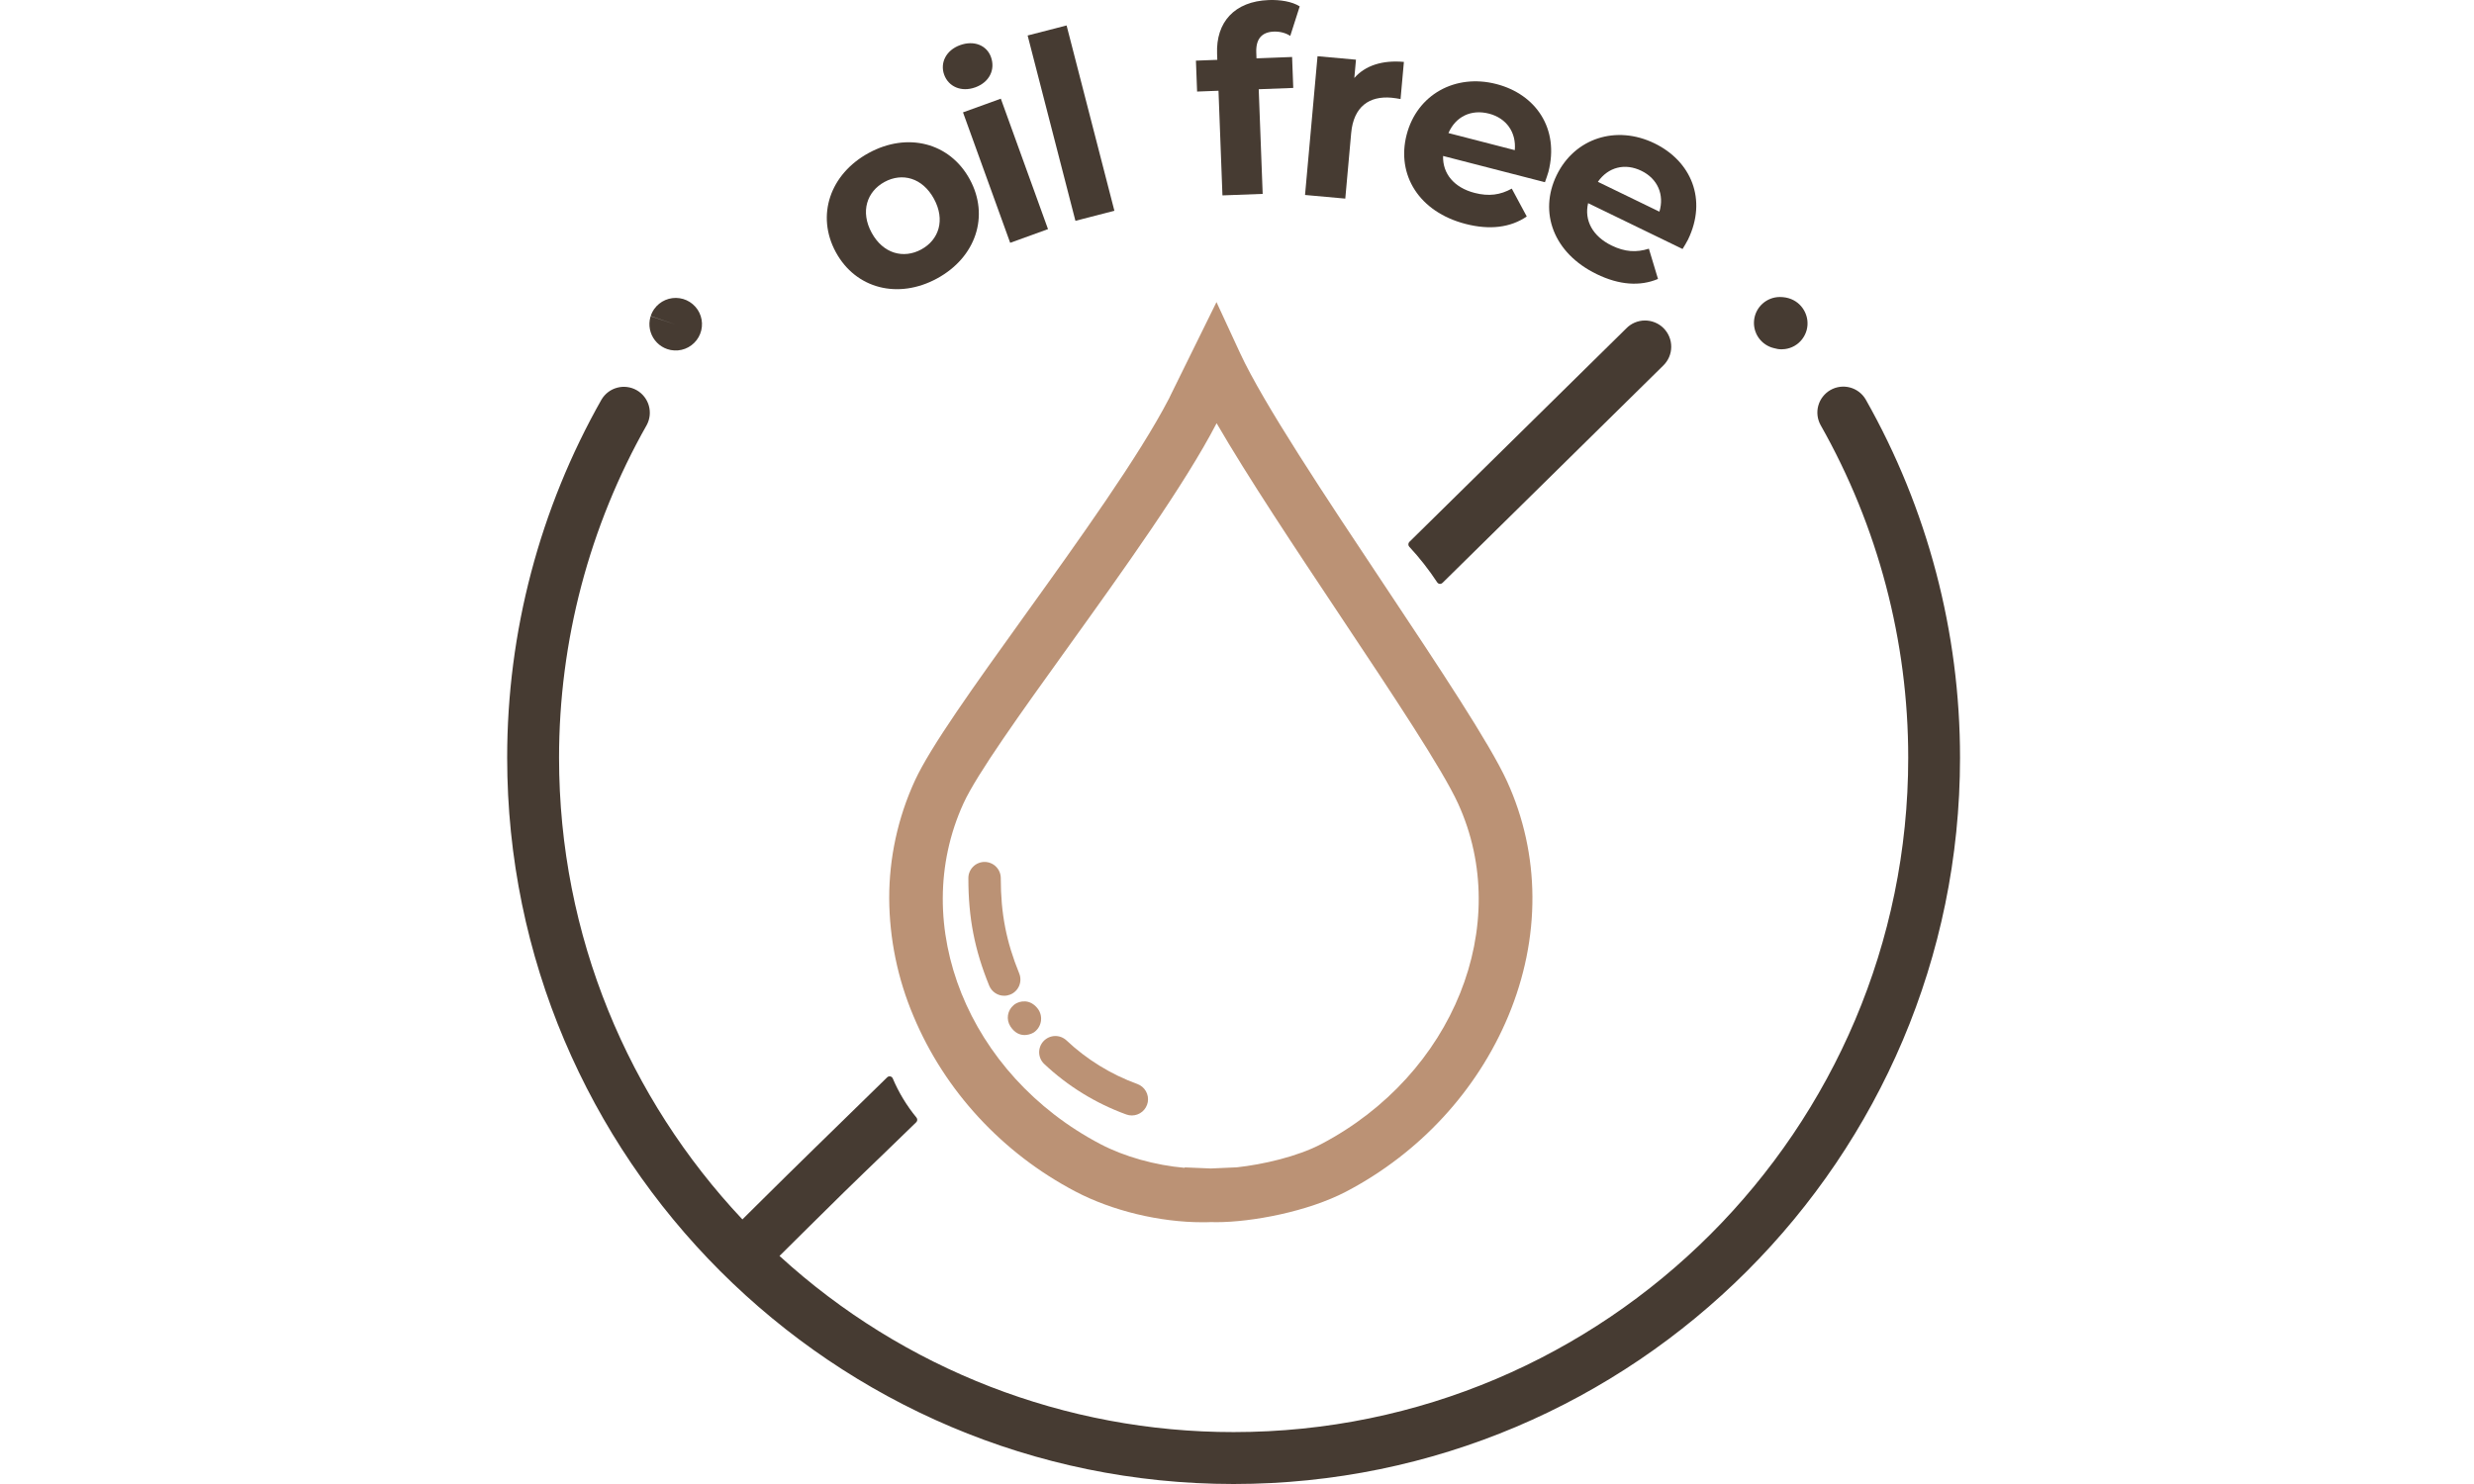 <svg width="100px" viewBox="0 0 59 60" fill="none" xmlns="http://www.w3.org/2000/svg">
                    <path
                        d="M36.463 22.105C36.879 22.553 37.257 23.035 37.593 23.546C37.604 23.563 37.619 23.577 37.637 23.588C37.654 23.599 37.674 23.605 37.694 23.607H37.709C37.727 23.607 37.745 23.604 37.762 23.596C37.779 23.589 37.794 23.579 37.807 23.566L46.728 14.781C46.829 14.683 46.91 14.566 46.966 14.437C47.022 14.307 47.051 14.168 47.052 14.027C47.053 13.886 47.027 13.747 46.973 13.616C46.92 13.486 46.841 13.368 46.742 13.268C46.642 13.168 46.524 13.09 46.393 13.037C46.263 12.983 46.123 12.957 45.982 12.958C45.842 12.959 45.702 12.989 45.573 13.044C45.444 13.1 45.327 13.181 45.229 13.283L36.467 21.91C36.441 21.936 36.427 21.971 36.426 22.007C36.425 22.043 36.439 22.078 36.463 22.105Z"
                        fill="#463B32" />
                    <path
                        d="M5.942 12.495C5.847 12.631 5.785 12.786 5.761 12.949C5.737 13.113 5.75 13.279 5.802 13.436C5.853 13.593 5.94 13.736 6.056 13.854C6.172 13.972 6.313 14.06 6.469 14.114C6.656 14.178 6.857 14.188 7.049 14.144C7.242 14.1 7.418 14.003 7.558 13.864C7.699 13.726 7.798 13.551 7.845 13.359C7.891 13.168 7.884 12.967 7.823 12.779C7.762 12.592 7.65 12.425 7.499 12.297C7.349 12.169 7.166 12.086 6.971 12.057C6.776 12.027 6.576 12.053 6.395 12.13C6.213 12.208 6.057 12.334 5.943 12.495H5.942ZM5.804 12.788V12.78L6.792 13.117L5.804 12.788Z"
                        fill="#463B32" />
                    <path
                        d="M3.817 16.148C1.313 20.567 -0.002 25.559 1.59343e-06 30.638C1.59343e-06 46.828 13.172 60 29.363 60C45.554 60 58.725 46.828 58.725 30.638C58.728 25.56 57.414 20.568 54.912 16.15C54.773 15.912 54.545 15.739 54.279 15.667C54.013 15.596 53.729 15.632 53.489 15.768C53.25 15.905 53.073 16.13 52.998 16.395C52.923 16.66 52.956 16.944 53.089 17.186C55.412 21.288 56.633 25.922 56.631 30.637C56.631 45.67 44.4 57.901 29.366 57.901C22.571 57.907 16.021 55.366 11.008 50.779L12.319 49.48C14.498 47.319 14.407 47.446 16.534 45.373C16.559 45.349 16.574 45.316 16.576 45.281C16.577 45.246 16.566 45.212 16.544 45.185C16.15 44.706 15.828 44.174 15.586 43.603C15.578 43.582 15.564 43.563 15.546 43.549C15.528 43.534 15.508 43.525 15.485 43.52C15.463 43.516 15.44 43.517 15.418 43.523C15.396 43.53 15.376 43.542 15.36 43.558C12.755 46.107 11.976 46.852 10.045 48.769C9.829 48.984 9.647 49.165 9.508 49.302C4.916 44.421 2.097 37.853 2.097 30.637C2.096 25.922 3.317 21.287 5.641 17.185C5.771 16.944 5.801 16.661 5.725 16.398C5.649 16.135 5.473 15.911 5.235 15.776C4.997 15.641 4.715 15.604 4.45 15.674C4.185 15.743 3.958 15.914 3.817 16.149V16.148Z"
                        fill="#463B32" />
                    <path
                        d="M51.511 14.123C51.556 14.123 51.601 14.12 51.645 14.114C51.782 14.097 51.914 14.053 52.033 13.985C52.153 13.916 52.258 13.825 52.342 13.716C52.426 13.607 52.488 13.483 52.525 13.35C52.561 13.217 52.571 13.078 52.553 12.942C52.496 12.492 52.123 12.008 51.441 12.008C51.184 12.009 50.936 12.104 50.745 12.275C50.553 12.446 50.431 12.682 50.402 12.937C50.373 13.192 50.438 13.449 50.586 13.659C50.734 13.869 50.954 14.018 51.204 14.076C51.304 14.107 51.407 14.123 51.511 14.123ZM50.473 13.211C50.486 13.314 50.515 13.415 50.557 13.509C50.514 13.415 50.486 13.314 50.473 13.211Z"
                        fill="#463B32" />
                    <path
                        d="M17.378 11.258C18.944 10.405 19.506 8.733 18.698 7.25C17.89 5.766 16.181 5.331 14.615 6.184C13.049 7.037 12.477 8.713 13.285 10.197C14.093 11.681 15.812 12.111 17.378 11.258ZM16.739 10.085C16.025 10.474 15.196 10.261 14.732 9.409C14.268 8.557 14.539 7.745 15.253 7.356C15.967 6.967 16.787 7.186 17.251 8.038C17.715 8.889 17.454 9.696 16.739 10.085Z"
                        fill="#463B32" />
                    <path
                        d="M18.923 3.531C19.492 3.325 19.739 2.815 19.555 2.305C19.385 1.834 18.875 1.62 18.306 1.825C17.738 2.031 17.49 2.542 17.664 3.022C17.838 3.502 18.355 3.737 18.923 3.531ZM20.332 9.817L21.861 9.264L19.954 3.99L18.425 4.543L20.332 9.817Z"
                        fill="#463B32" />
                    <path d="M22.969 8.928L24.544 8.521L22.612 1.029L21.037 1.435L22.969 8.928Z"
                        fill="#463B32" />
                    <path
                        d="M30.279 2.119C30.259 1.567 30.509 1.296 30.988 1.278C31.239 1.269 31.471 1.333 31.653 1.451L32.035 0.258C31.725 0.061 31.242 -0.015 30.784 0.002C29.387 0.055 28.647 0.908 28.695 2.169L28.704 2.419L27.84 2.452L27.887 3.702L28.752 3.669L28.912 7.9L30.538 7.839L30.378 3.608L31.774 3.555L31.727 2.304L30.288 2.359L30.279 2.119Z"
                        fill="#463B32" />
                    <path
                        d="M34.242 3.153L34.309 2.413L32.755 2.273L32.25 7.883L33.877 8.03L34.115 5.381C34.212 4.307 34.85 3.87 35.747 3.951C35.873 3.962 35.976 3.982 36.111 4.005L36.246 2.503C35.38 2.425 34.687 2.646 34.242 3.153Z"
                        fill="#463B32" />
                    <path
                        d="M42.087 6.95C42.538 5.2 41.58 3.81 39.982 3.398C38.323 2.97 36.776 3.823 36.356 5.451C35.939 7.07 36.858 8.569 38.74 9.054C39.721 9.307 40.558 9.199 41.212 8.753L40.607 7.626C40.142 7.883 39.683 7.948 39.106 7.8C38.277 7.586 37.807 7.023 37.83 6.306L41.947 7.367C41.991 7.238 42.056 7.071 42.087 6.95ZM39.684 4.594C40.392 4.776 40.794 5.354 40.728 6.071L38.047 5.38C38.338 4.711 38.966 4.409 39.684 4.594Z"
                        fill="#463B32" />
                    <path
                        d="M47.73 9.687C48.517 8.064 47.856 6.514 46.373 5.794C44.835 5.048 43.152 5.576 42.419 7.086C41.691 8.587 42.293 10.236 44.038 11.083C44.948 11.525 45.788 11.585 46.517 11.278L46.148 10.055C45.642 10.215 45.18 10.188 44.645 9.928C43.876 9.555 43.528 8.911 43.692 8.214L47.51 10.067C47.579 9.95 47.675 9.8 47.73 9.687ZM45.845 6.906C46.502 7.225 46.78 7.87 46.574 8.558L44.087 7.351C44.505 6.754 45.179 6.583 45.845 6.906Z"
                        fill="#463B32" />
                    <path
                        d="M40.412 31.583C39.713 30.055 37.664 26.978 35.495 23.715L35.485 23.701C33.064 20.064 30.562 16.303 29.625 14.277L28.671 12.214L26.826 15.959L26.754 16.109C25.546 18.442 23.088 21.865 20.913 24.893L20.905 24.904C18.864 27.748 17.099 30.204 16.471 31.581C15.791 33.068 15.44 34.684 15.442 36.318C15.45 37.956 15.784 39.577 16.424 41.085C17.686 44.103 20.011 46.621 22.971 48.175C24.453 48.953 26.372 49.417 28.105 49.417C28.21 49.417 28.323 49.417 28.447 49.41C28.517 49.41 28.588 49.414 28.662 49.414C30.101 49.414 32.367 48.988 33.917 48.175C36.877 46.621 39.203 44.103 40.464 41.085C41.784 37.921 41.767 34.546 40.412 31.583ZM29.488 47.197L28.441 47.243L27.386 47.199V47.217C26.19 47.113 24.944 46.764 23.978 46.257C18.626 43.449 16.198 37.402 18.442 32.485C18.983 31.299 20.775 28.801 22.673 26.161C24.888 23.076 27.392 19.588 28.676 17.111C29.936 19.285 31.839 22.146 33.688 24.922C35.807 28.106 37.809 31.114 38.435 32.486C40.682 37.398 38.251 43.45 32.903 46.257C31.936 46.765 30.542 47.083 29.488 47.197Z"
                        fill="#9C6137" fill-opacity="0.69" />
                    <path
                        d="M20.697 39.357C20.175 38.076 19.952 36.931 19.952 35.524C19.954 35.436 19.939 35.349 19.908 35.267C19.876 35.185 19.828 35.111 19.767 35.048C19.706 34.985 19.633 34.935 19.552 34.901C19.471 34.866 19.385 34.849 19.297 34.849C19.209 34.849 19.122 34.866 19.042 34.901C18.961 34.935 18.888 34.985 18.827 35.048C18.766 35.111 18.718 35.185 18.686 35.267C18.654 35.349 18.639 35.436 18.642 35.524C18.642 37.11 18.894 38.405 19.484 39.852C19.533 39.972 19.617 40.075 19.725 40.148C19.834 40.221 19.961 40.26 20.091 40.259C20.175 40.259 20.259 40.242 20.337 40.211C20.416 40.179 20.489 40.131 20.55 40.07C20.612 40.01 20.66 39.938 20.694 39.859C20.727 39.779 20.745 39.694 20.745 39.608C20.746 39.522 20.73 39.437 20.697 39.357Z"
                        fill="#9C6137" fill-opacity="0.69" />
                    <path
                        d="M20.914 41.848C20.973 41.847 21.031 41.84 21.088 41.825C21.12 41.817 21.153 41.807 21.184 41.794C21.215 41.782 21.245 41.768 21.274 41.751C21.351 41.702 21.416 41.638 21.467 41.563C21.518 41.488 21.553 41.403 21.57 41.314C21.587 41.224 21.586 41.133 21.567 41.044C21.548 40.955 21.511 40.871 21.458 40.797C21.136 40.362 20.709 40.475 20.529 40.595C20.509 40.609 20.49 40.624 20.472 40.639C20.349 40.742 20.267 40.886 20.243 41.044C20.219 41.203 20.254 41.364 20.341 41.499C20.522 41.775 20.736 41.848 20.914 41.848Z"
                        fill="#9C6137" fill-opacity="0.69" />
                    <path
                        d="M25.473 43.828C24.404 43.44 23.426 42.837 22.599 42.057C22.471 41.942 22.304 41.881 22.132 41.888C21.961 41.895 21.799 41.969 21.681 42.094C21.563 42.219 21.5 42.385 21.503 42.557C21.507 42.729 21.578 42.892 21.702 43.012C22.658 43.914 23.789 44.61 25.024 45.059C25.096 45.085 25.172 45.099 25.248 45.099C25.402 45.099 25.551 45.045 25.67 44.946C25.788 44.847 25.867 44.71 25.894 44.558C25.921 44.406 25.893 44.249 25.816 44.116C25.739 43.983 25.617 43.88 25.473 43.828Z"
                        fill="#9C6137" fill-opacity="0.69" />
                </svg>